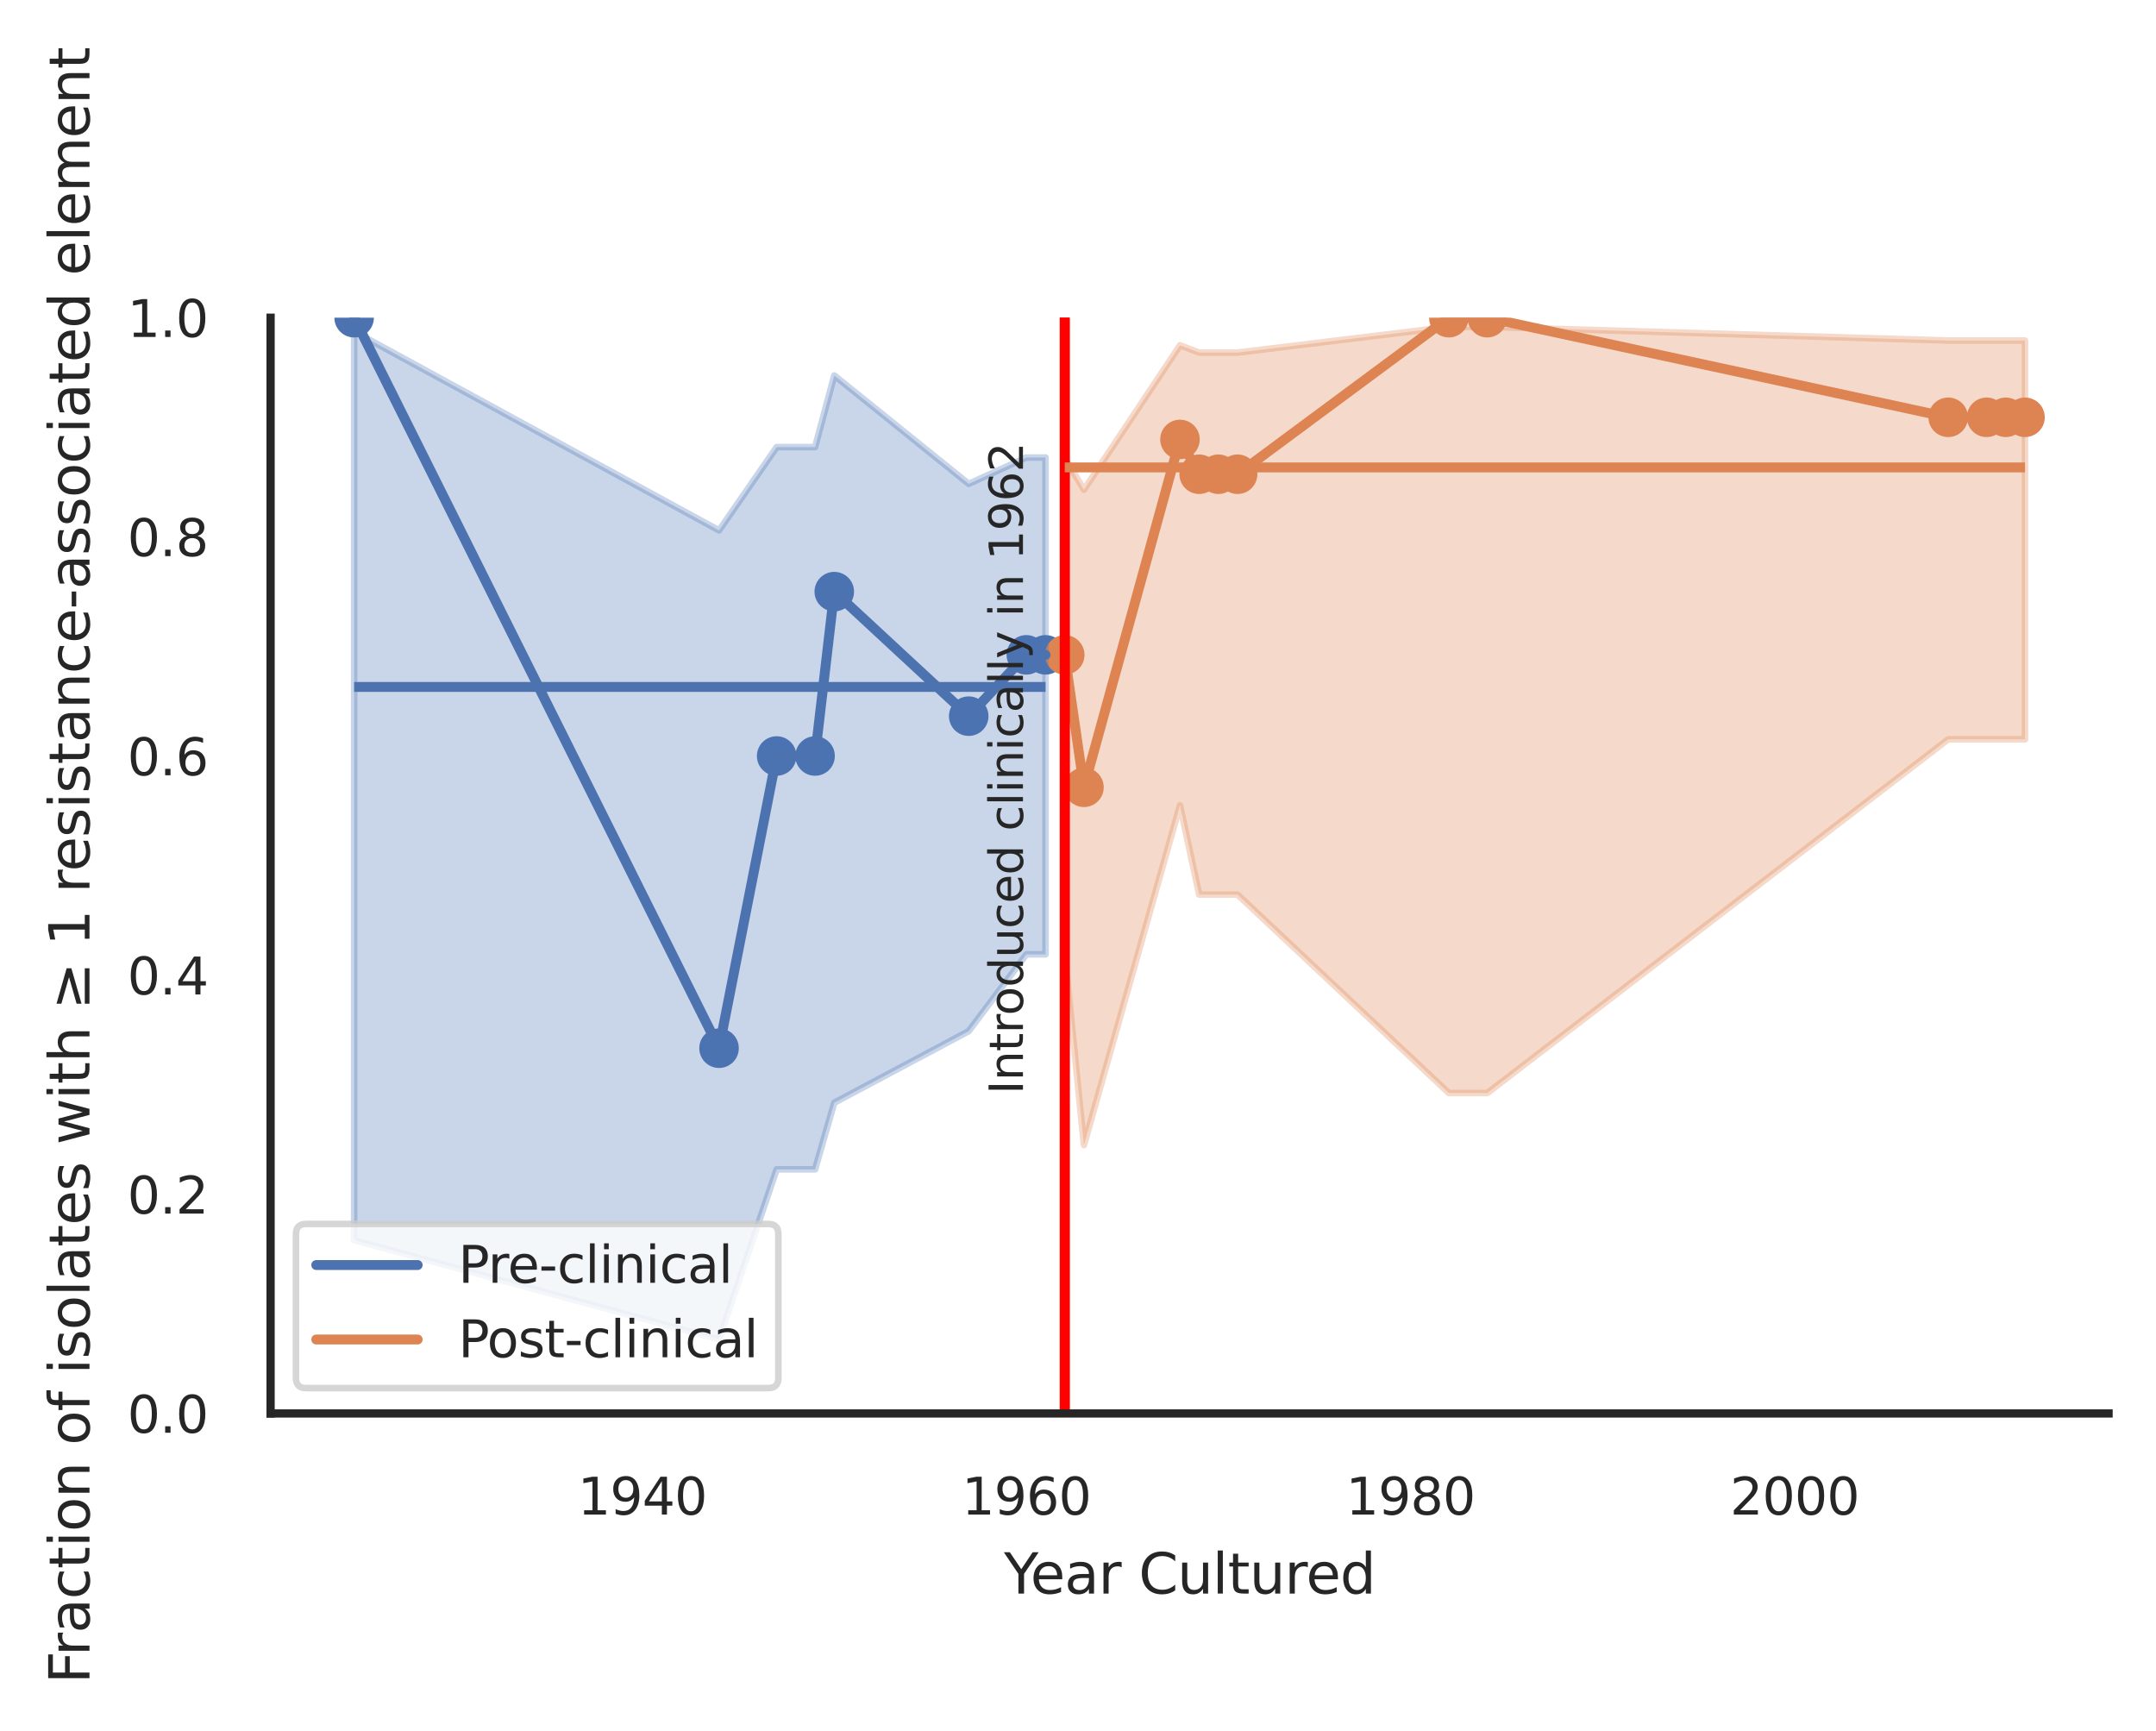 <?xml version="1.0" encoding="utf-8" standalone="no"?>
<!DOCTYPE svg PUBLIC "-//W3C//DTD SVG 1.1//EN"
  "http://www.w3.org/Graphics/SVG/1.1/DTD/svg11.dtd">
<svg xmlns:xlink="http://www.w3.org/1999/xlink" width="327.275pt" height="262.759pt" viewBox="0 0 327.275 262.759" xmlns="http://www.w3.org/2000/svg" version="1.1">
 <defs>
  <style type="text/css">*{stroke-linejoin: round; stroke-linecap: butt}</style>
 </defs>
 <g id="figure_1">
  <g id="patch_1">
   <path d="M -0 262.759 
L 327.275 262.759 
L 327.275 0 
L -0 0 
z
" style="fill: #ffffff"/>
  </g>
  <g id="axes_1">
   <g id="patch_2">
    <path d="M 41.075 214.54 
L 320.075 214.54 
L 320.075 48.22 
L 41.075 48.22 
z
" style="fill: #ffffff"/>
   </g>
   <g id="matplotlib.axis_1">
    <g id="xtick_1">
     <g id="text_1">
      <!-- 1940 -->
      <g style="fill: #262626" transform="translate(87.689 229.89)scale(0.077 -0.077)">
       <defs>
        <path id="DejaVuSans-31" d="M 794 531 
L 1825 531 
L 1825 4091 
L 703 3866 
L 703 4441 
L 1819 4666 
L 2450 4666 
L 2450 531 
L 3481 531 
L 3481 0 
L 794 0 
L 794 531 
z
" transform="scale(0.016)"/>
        <path id="DejaVuSans-39" d="M 703 97 
L 703 672 
Q 941 559 1184 500 
Q 1428 441 1663 441 
Q 2288 441 2617 861 
Q 2947 1281 2994 2138 
Q 2813 1869 2534 1725 
Q 2256 1581 1919 1581 
Q 1219 1581 811 2004 
Q 403 2428 403 3163 
Q 403 3881 828 4315 
Q 1253 4750 1959 4750 
Q 2769 4750 3195 4129 
Q 3622 3509 3622 2328 
Q 3622 1225 3098 567 
Q 2575 -91 1691 -91 
Q 1453 -91 1209 -44 
Q 966 3 703 97 
z
M 1959 2075 
Q 2384 2075 2632 2365 
Q 2881 2656 2881 3163 
Q 2881 3666 2632 3958 
Q 2384 4250 1959 4250 
Q 1534 4250 1286 3958 
Q 1038 3666 1038 3163 
Q 1038 2656 1286 2365 
Q 1534 2075 1959 2075 
z
" transform="scale(0.016)"/>
        <path id="DejaVuSans-34" d="M 2419 4116 
L 825 1625 
L 2419 1625 
L 2419 4116 
z
M 2253 4666 
L 3047 4666 
L 3047 1625 
L 3713 1625 
L 3713 1100 
L 3047 1100 
L 3047 0 
L 2419 0 
L 2419 1100 
L 313 1100 
L 313 1709 
L 2253 4666 
z
" transform="scale(0.016)"/>
        <path id="DejaVuSans-30" d="M 2034 4250 
Q 1547 4250 1301 3770 
Q 1056 3291 1056 2328 
Q 1056 1369 1301 889 
Q 1547 409 2034 409 
Q 2525 409 2770 889 
Q 3016 1369 3016 2328 
Q 3016 3291 2770 3770 
Q 2525 4250 2034 4250 
z
M 2034 4750 
Q 2819 4750 3233 4129 
Q 3647 3509 3647 2328 
Q 3647 1150 3233 529 
Q 2819 -91 2034 -91 
Q 1250 -91 836 529 
Q 422 1150 422 2328 
Q 422 3509 836 4129 
Q 1250 4750 2034 4750 
z
" transform="scale(0.016)"/>
       </defs>
       <use xlink:href="#DejaVuSans-31"/>
       <use xlink:href="#DejaVuSans-39" x="63.623"/>
       <use xlink:href="#DejaVuSans-34" x="127.246"/>
       <use xlink:href="#DejaVuSans-30" x="190.869"/>
      </g>
     </g>
    </g>
    <g id="xtick_2">
     <g id="text_2">
      <!-- 1960 -->
      <g style="fill: #262626" transform="translate(145.996 229.89)scale(0.077 -0.077)">
       <defs>
        <path id="DejaVuSans-36" d="M 2113 2584 
Q 1688 2584 1439 2293 
Q 1191 2003 1191 1497 
Q 1191 994 1439 701 
Q 1688 409 2113 409 
Q 2538 409 2786 701 
Q 3034 994 3034 1497 
Q 3034 2003 2786 2293 
Q 2538 2584 2113 2584 
z
M 3366 4563 
L 3366 3988 
Q 3128 4100 2886 4159 
Q 2644 4219 2406 4219 
Q 1781 4219 1451 3797 
Q 1122 3375 1075 2522 
Q 1259 2794 1537 2939 
Q 1816 3084 2150 3084 
Q 2853 3084 3261 2657 
Q 3669 2231 3669 1497 
Q 3669 778 3244 343 
Q 2819 -91 2113 -91 
Q 1303 -91 875 529 
Q 447 1150 447 2328 
Q 447 3434 972 4092 
Q 1497 4750 2381 4750 
Q 2619 4750 2861 4703 
Q 3103 4656 3366 4563 
z
" transform="scale(0.016)"/>
       </defs>
       <use xlink:href="#DejaVuSans-31"/>
       <use xlink:href="#DejaVuSans-39" x="63.623"/>
       <use xlink:href="#DejaVuSans-36" x="127.246"/>
       <use xlink:href="#DejaVuSans-30" x="190.869"/>
      </g>
     </g>
    </g>
    <g id="xtick_3">
     <g id="text_3">
      <!-- 1980 -->
      <g style="fill: #262626" transform="translate(204.303 229.89)scale(0.077 -0.077)">
       <defs>
        <path id="DejaVuSans-38" d="M 2034 2216 
Q 1584 2216 1326 1975 
Q 1069 1734 1069 1313 
Q 1069 891 1326 650 
Q 1584 409 2034 409 
Q 2484 409 2743 651 
Q 3003 894 3003 1313 
Q 3003 1734 2745 1975 
Q 2488 2216 2034 2216 
z
M 1403 2484 
Q 997 2584 770 2862 
Q 544 3141 544 3541 
Q 544 4100 942 4425 
Q 1341 4750 2034 4750 
Q 2731 4750 3128 4425 
Q 3525 4100 3525 3541 
Q 3525 3141 3298 2862 
Q 3072 2584 2669 2484 
Q 3125 2378 3379 2068 
Q 3634 1759 3634 1313 
Q 3634 634 3220 271 
Q 2806 -91 2034 -91 
Q 1263 -91 848 271 
Q 434 634 434 1313 
Q 434 1759 690 2068 
Q 947 2378 1403 2484 
z
M 1172 3481 
Q 1172 3119 1398 2916 
Q 1625 2713 2034 2713 
Q 2441 2713 2670 2916 
Q 2900 3119 2900 3481 
Q 2900 3844 2670 4047 
Q 2441 4250 2034 4250 
Q 1625 4250 1398 4047 
Q 1172 3844 1172 3481 
z
" transform="scale(0.016)"/>
       </defs>
       <use xlink:href="#DejaVuSans-31"/>
       <use xlink:href="#DejaVuSans-39" x="63.623"/>
       <use xlink:href="#DejaVuSans-38" x="127.246"/>
       <use xlink:href="#DejaVuSans-30" x="190.869"/>
      </g>
     </g>
    </g>
    <g id="xtick_4">
     <g id="text_4">
      <!-- 2000 -->
      <g style="fill: #262626" transform="translate(262.611 229.89)scale(0.077 -0.077)">
       <defs>
        <path id="DejaVuSans-32" d="M 1228 531 
L 3431 531 
L 3431 0 
L 469 0 
L 469 531 
Q 828 903 1448 1529 
Q 2069 2156 2228 2338 
Q 2531 2678 2651 2914 
Q 2772 3150 2772 3378 
Q 2772 3750 2511 3984 
Q 2250 4219 1831 4219 
Q 1534 4219 1204 4116 
Q 875 4013 500 3803 
L 500 4441 
Q 881 4594 1212 4672 
Q 1544 4750 1819 4750 
Q 2544 4750 2975 4387 
Q 3406 4025 3406 3419 
Q 3406 3131 3298 2873 
Q 3191 2616 2906 2266 
Q 2828 2175 2409 1742 
Q 1991 1309 1228 531 
z
" transform="scale(0.016)"/>
       </defs>
       <use xlink:href="#DejaVuSans-32"/>
       <use xlink:href="#DejaVuSans-30" x="63.623"/>
       <use xlink:href="#DejaVuSans-30" x="127.246"/>
       <use xlink:href="#DejaVuSans-30" x="190.869"/>
      </g>
     </g>
    </g>
    <g id="text_5">
     <!-- Year Cultured -->
     <g style="fill: #262626" transform="translate(152.394 241.874)scale(0.084 -0.084)">
      <defs>
       <path id="DejaVuSans-59" d="M -13 4666 
L 666 4666 
L 1959 2747 
L 3244 4666 
L 3922 4666 
L 2272 2222 
L 2272 0 
L 1638 0 
L 1638 2222 
L -13 4666 
z
" transform="scale(0.016)"/>
       <path id="DejaVuSans-65" d="M 3597 1894 
L 3597 1613 
L 953 1613 
Q 991 1019 1311 708 
Q 1631 397 2203 397 
Q 2534 397 2845 478 
Q 3156 559 3463 722 
L 3463 178 
Q 3153 47 2828 -22 
Q 2503 -91 2169 -91 
Q 1331 -91 842 396 
Q 353 884 353 1716 
Q 353 2575 817 3079 
Q 1281 3584 2069 3584 
Q 2775 3584 3186 3129 
Q 3597 2675 3597 1894 
z
M 3022 2063 
Q 3016 2534 2758 2815 
Q 2500 3097 2075 3097 
Q 1594 3097 1305 2825 
Q 1016 2553 972 2059 
L 3022 2063 
z
" transform="scale(0.016)"/>
       <path id="DejaVuSans-61" d="M 2194 1759 
Q 1497 1759 1228 1600 
Q 959 1441 959 1056 
Q 959 750 1161 570 
Q 1363 391 1709 391 
Q 2188 391 2477 730 
Q 2766 1069 2766 1631 
L 2766 1759 
L 2194 1759 
z
M 3341 1997 
L 3341 0 
L 2766 0 
L 2766 531 
Q 2569 213 2275 61 
Q 1981 -91 1556 -91 
Q 1019 -91 701 211 
Q 384 513 384 1019 
Q 384 1609 779 1909 
Q 1175 2209 1959 2209 
L 2766 2209 
L 2766 2266 
Q 2766 2663 2505 2880 
Q 2244 3097 1772 3097 
Q 1472 3097 1187 3025 
Q 903 2953 641 2809 
L 641 3341 
Q 956 3463 1253 3523 
Q 1550 3584 1831 3584 
Q 2591 3584 2966 3190 
Q 3341 2797 3341 1997 
z
" transform="scale(0.016)"/>
       <path id="DejaVuSans-72" d="M 2631 2963 
Q 2534 3019 2420 3045 
Q 2306 3072 2169 3072 
Q 1681 3072 1420 2755 
Q 1159 2438 1159 1844 
L 1159 0 
L 581 0 
L 581 3500 
L 1159 3500 
L 1159 2956 
Q 1341 3275 1631 3429 
Q 1922 3584 2338 3584 
Q 2397 3584 2469 3576 
Q 2541 3569 2628 3553 
L 2631 2963 
z
" transform="scale(0.016)"/>
       <path id="DejaVuSans-20" transform="scale(0.016)"/>
       <path id="DejaVuSans-43" d="M 4122 4306 
L 4122 3641 
Q 3803 3938 3442 4084 
Q 3081 4231 2675 4231 
Q 1875 4231 1450 3742 
Q 1025 3253 1025 2328 
Q 1025 1406 1450 917 
Q 1875 428 2675 428 
Q 3081 428 3442 575 
Q 3803 722 4122 1019 
L 4122 359 
Q 3791 134 3420 21 
Q 3050 -91 2638 -91 
Q 1578 -91 968 557 
Q 359 1206 359 2328 
Q 359 3453 968 4101 
Q 1578 4750 2638 4750 
Q 3056 4750 3426 4639 
Q 3797 4528 4122 4306 
z
" transform="scale(0.016)"/>
       <path id="DejaVuSans-75" d="M 544 1381 
L 544 3500 
L 1119 3500 
L 1119 1403 
Q 1119 906 1312 657 
Q 1506 409 1894 409 
Q 2359 409 2629 706 
Q 2900 1003 2900 1516 
L 2900 3500 
L 3475 3500 
L 3475 0 
L 2900 0 
L 2900 538 
Q 2691 219 2414 64 
Q 2138 -91 1772 -91 
Q 1169 -91 856 284 
Q 544 659 544 1381 
z
M 1991 3584 
L 1991 3584 
z
" transform="scale(0.016)"/>
       <path id="DejaVuSans-6c" d="M 603 4863 
L 1178 4863 
L 1178 0 
L 603 0 
L 603 4863 
z
" transform="scale(0.016)"/>
       <path id="DejaVuSans-74" d="M 1172 4494 
L 1172 3500 
L 2356 3500 
L 2356 3053 
L 1172 3053 
L 1172 1153 
Q 1172 725 1289 603 
Q 1406 481 1766 481 
L 2356 481 
L 2356 0 
L 1766 0 
Q 1100 0 847 248 
Q 594 497 594 1153 
L 594 3053 
L 172 3053 
L 172 3500 
L 594 3500 
L 594 4494 
L 1172 4494 
z
" transform="scale(0.016)"/>
       <path id="DejaVuSans-64" d="M 2906 2969 
L 2906 4863 
L 3481 4863 
L 3481 0 
L 2906 0 
L 2906 525 
Q 2725 213 2448 61 
Q 2172 -91 1784 -91 
Q 1150 -91 751 415 
Q 353 922 353 1747 
Q 353 2572 751 3078 
Q 1150 3584 1784 3584 
Q 2172 3584 2448 3432 
Q 2725 3281 2906 2969 
z
M 947 1747 
Q 947 1113 1208 752 
Q 1469 391 1925 391 
Q 2381 391 2643 752 
Q 2906 1113 2906 1747 
Q 2906 2381 2643 2742 
Q 2381 3103 1925 3103 
Q 1469 3103 1208 2742 
Q 947 2381 947 1747 
z
" transform="scale(0.016)"/>
      </defs>
      <use xlink:href="#DejaVuSans-59"/>
      <use xlink:href="#DejaVuSans-65" x="47.834"/>
      <use xlink:href="#DejaVuSans-61" x="109.357"/>
      <use xlink:href="#DejaVuSans-72" x="170.637"/>
      <use xlink:href="#DejaVuSans-20" x="211.75"/>
      <use xlink:href="#DejaVuSans-43" x="243.537"/>
      <use xlink:href="#DejaVuSans-75" x="313.361"/>
      <use xlink:href="#DejaVuSans-6c" x="376.74"/>
      <use xlink:href="#DejaVuSans-74" x="404.523"/>
      <use xlink:href="#DejaVuSans-75" x="443.732"/>
      <use xlink:href="#DejaVuSans-72" x="507.111"/>
      <use xlink:href="#DejaVuSans-65" x="545.975"/>
      <use xlink:href="#DejaVuSans-64" x="607.498"/>
     </g>
    </g>
   </g>
   <g id="matplotlib.axis_2">
    <g id="ytick_1">
     <g id="text_6">
      <!-- 0.0 -->
      <g style="fill: #262626" transform="translate(19.33 217.465)scale(0.077 -0.077)">
       <defs>
        <path id="DejaVuSans-2e" d="M 684 794 
L 1344 794 
L 1344 0 
L 684 0 
L 684 794 
z
" transform="scale(0.016)"/>
       </defs>
       <use xlink:href="#DejaVuSans-30"/>
       <use xlink:href="#DejaVuSans-2e" x="63.623"/>
       <use xlink:href="#DejaVuSans-30" x="95.41"/>
      </g>
     </g>
    </g>
    <g id="ytick_2">
     <g id="text_7">
      <!-- 0.2 -->
      <g style="fill: #262626" transform="translate(19.33 184.201)scale(0.077 -0.077)">
       <use xlink:href="#DejaVuSans-30"/>
       <use xlink:href="#DejaVuSans-2e" x="63.623"/>
       <use xlink:href="#DejaVuSans-32" x="95.41"/>
      </g>
     </g>
    </g>
    <g id="ytick_3">
     <g id="text_8">
      <!-- 0.4 -->
      <g style="fill: #262626" transform="translate(19.33 150.937)scale(0.077 -0.077)">
       <use xlink:href="#DejaVuSans-30"/>
       <use xlink:href="#DejaVuSans-2e" x="63.623"/>
       <use xlink:href="#DejaVuSans-34" x="95.41"/>
      </g>
     </g>
    </g>
    <g id="ytick_4">
     <g id="text_9">
      <!-- 0.6 -->
      <g style="fill: #262626" transform="translate(19.33 117.673)scale(0.077 -0.077)">
       <use xlink:href="#DejaVuSans-30"/>
       <use xlink:href="#DejaVuSans-2e" x="63.623"/>
       <use xlink:href="#DejaVuSans-36" x="95.41"/>
      </g>
     </g>
    </g>
    <g id="ytick_5">
     <g id="text_10">
      <!-- 0.8 -->
      <g style="fill: #262626" transform="translate(19.33 84.409)scale(0.077 -0.077)">
       <use xlink:href="#DejaVuSans-30"/>
       <use xlink:href="#DejaVuSans-2e" x="63.623"/>
       <use xlink:href="#DejaVuSans-38" x="95.41"/>
      </g>
     </g>
    </g>
    <g id="ytick_6">
     <g id="text_11">
      <!-- 1.0 -->
      <g style="fill: #262626" transform="translate(19.33 51.145)scale(0.077 -0.077)">
       <use xlink:href="#DejaVuSans-31"/>
       <use xlink:href="#DejaVuSans-2e" x="63.623"/>
       <use xlink:href="#DejaVuSans-30" x="95.41"/>
      </g>
     </g>
    </g>
    <g id="text_12">
     <!-- Fraction of isolates with ≥ 1 resistance-associated element -->
     <g style="fill: #262626" transform="translate(13.583 255.559)rotate(-90)scale(0.084 -0.084)">
      <defs>
       <path id="DejaVuSans-46" d="M 628 4666 
L 3309 4666 
L 3309 4134 
L 1259 4134 
L 1259 2759 
L 3109 2759 
L 3109 2228 
L 1259 2228 
L 1259 0 
L 628 0 
L 628 4666 
z
" transform="scale(0.016)"/>
       <path id="DejaVuSans-63" d="M 3122 3366 
L 3122 2828 
Q 2878 2963 2633 3030 
Q 2388 3097 2138 3097 
Q 1578 3097 1268 2742 
Q 959 2388 959 1747 
Q 959 1106 1268 751 
Q 1578 397 2138 397 
Q 2388 397 2633 464 
Q 2878 531 3122 666 
L 3122 134 
Q 2881 22 2623 -34 
Q 2366 -91 2075 -91 
Q 1284 -91 818 406 
Q 353 903 353 1747 
Q 353 2603 823 3093 
Q 1294 3584 2113 3584 
Q 2378 3584 2631 3529 
Q 2884 3475 3122 3366 
z
" transform="scale(0.016)"/>
       <path id="DejaVuSans-69" d="M 603 3500 
L 1178 3500 
L 1178 0 
L 603 0 
L 603 3500 
z
M 603 4863 
L 1178 4863 
L 1178 4134 
L 603 4134 
L 603 4863 
z
" transform="scale(0.016)"/>
       <path id="DejaVuSans-6f" d="M 1959 3097 
Q 1497 3097 1228 2736 
Q 959 2375 959 1747 
Q 959 1119 1226 758 
Q 1494 397 1959 397 
Q 2419 397 2687 759 
Q 2956 1122 2956 1747 
Q 2956 2369 2687 2733 
Q 2419 3097 1959 3097 
z
M 1959 3584 
Q 2709 3584 3137 3096 
Q 3566 2609 3566 1747 
Q 3566 888 3137 398 
Q 2709 -91 1959 -91 
Q 1206 -91 779 398 
Q 353 888 353 1747 
Q 353 2609 779 3096 
Q 1206 3584 1959 3584 
z
" transform="scale(0.016)"/>
       <path id="DejaVuSans-6e" d="M 3513 2113 
L 3513 0 
L 2938 0 
L 2938 2094 
Q 2938 2591 2744 2837 
Q 2550 3084 2163 3084 
Q 1697 3084 1428 2787 
Q 1159 2491 1159 1978 
L 1159 0 
L 581 0 
L 581 3500 
L 1159 3500 
L 1159 2956 
Q 1366 3272 1645 3428 
Q 1925 3584 2291 3584 
Q 2894 3584 3203 3211 
Q 3513 2838 3513 2113 
z
" transform="scale(0.016)"/>
       <path id="DejaVuSans-66" d="M 2375 4863 
L 2375 4384 
L 1825 4384 
Q 1516 4384 1395 4259 
Q 1275 4134 1275 3809 
L 1275 3500 
L 2222 3500 
L 2222 3053 
L 1275 3053 
L 1275 0 
L 697 0 
L 697 3053 
L 147 3053 
L 147 3500 
L 697 3500 
L 697 3744 
Q 697 4328 969 4595 
Q 1241 4863 1831 4863 
L 2375 4863 
z
" transform="scale(0.016)"/>
       <path id="DejaVuSans-73" d="M 2834 3397 
L 2834 2853 
Q 2591 2978 2328 3040 
Q 2066 3103 1784 3103 
Q 1356 3103 1142 2972 
Q 928 2841 928 2578 
Q 928 2378 1081 2264 
Q 1234 2150 1697 2047 
L 1894 2003 
Q 2506 1872 2764 1633 
Q 3022 1394 3022 966 
Q 3022 478 2636 193 
Q 2250 -91 1575 -91 
Q 1294 -91 989 -36 
Q 684 19 347 128 
L 347 722 
Q 666 556 975 473 
Q 1284 391 1588 391 
Q 1994 391 2212 530 
Q 2431 669 2431 922 
Q 2431 1156 2273 1281 
Q 2116 1406 1581 1522 
L 1381 1569 
Q 847 1681 609 1914 
Q 372 2147 372 2553 
Q 372 3047 722 3315 
Q 1072 3584 1716 3584 
Q 2034 3584 2315 3537 
Q 2597 3491 2834 3397 
z
" transform="scale(0.016)"/>
       <path id="DejaVuSans-77" d="M 269 3500 
L 844 3500 
L 1563 769 
L 2278 3500 
L 2956 3500 
L 3675 769 
L 4391 3500 
L 4966 3500 
L 4050 0 
L 3372 0 
L 2619 2869 
L 1863 0 
L 1184 0 
L 269 3500 
z
" transform="scale(0.016)"/>
       <path id="DejaVuSans-68" d="M 3513 2113 
L 3513 0 
L 2938 0 
L 2938 2094 
Q 2938 2591 2744 2837 
Q 2550 3084 2163 3084 
Q 1697 3084 1428 2787 
Q 1159 2491 1159 1978 
L 1159 0 
L 581 0 
L 581 4863 
L 1159 4863 
L 1159 2956 
Q 1366 3272 1645 3428 
Q 1925 3584 2291 3584 
Q 2894 3584 3203 3211 
Q 3513 2838 3513 2113 
z
" transform="scale(0.016)"/>
       <path id="DejaVuSans-2265" d="M 678 3175 
L 678 3725 
L 4684 2578 
L 4684 2047 
L 678 897 
L 678 1453 
L 3681 2309 
L 678 3175 
z
M 4684 531 
L 4684 0 
L 678 0 
L 678 531 
L 4684 531 
z
" transform="scale(0.016)"/>
       <path id="DejaVuSans-2d" d="M 313 2009 
L 1997 2009 
L 1997 1497 
L 313 1497 
L 313 2009 
z
" transform="scale(0.016)"/>
       <path id="DejaVuSans-6d" d="M 3328 2828 
Q 3544 3216 3844 3400 
Q 4144 3584 4550 3584 
Q 5097 3584 5394 3201 
Q 5691 2819 5691 2113 
L 5691 0 
L 5113 0 
L 5113 2094 
Q 5113 2597 4934 2840 
Q 4756 3084 4391 3084 
Q 3944 3084 3684 2787 
Q 3425 2491 3425 1978 
L 3425 0 
L 2847 0 
L 2847 2094 
Q 2847 2600 2669 2842 
Q 2491 3084 2119 3084 
Q 1678 3084 1418 2786 
Q 1159 2488 1159 1978 
L 1159 0 
L 581 0 
L 581 3500 
L 1159 3500 
L 1159 2956 
Q 1356 3278 1631 3431 
Q 1906 3584 2284 3584 
Q 2666 3584 2933 3390 
Q 3200 3197 3328 2828 
z
" transform="scale(0.016)"/>
      </defs>
      <use xlink:href="#DejaVuSans-46"/>
      <use xlink:href="#DejaVuSans-72" x="50.27"/>
      <use xlink:href="#DejaVuSans-61" x="91.383"/>
      <use xlink:href="#DejaVuSans-63" x="152.662"/>
      <use xlink:href="#DejaVuSans-74" x="207.643"/>
      <use xlink:href="#DejaVuSans-69" x="246.852"/>
      <use xlink:href="#DejaVuSans-6f" x="274.635"/>
      <use xlink:href="#DejaVuSans-6e" x="335.816"/>
      <use xlink:href="#DejaVuSans-20" x="399.195"/>
      <use xlink:href="#DejaVuSans-6f" x="430.982"/>
      <use xlink:href="#DejaVuSans-66" x="492.164"/>
      <use xlink:href="#DejaVuSans-20" x="527.369"/>
      <use xlink:href="#DejaVuSans-69" x="559.156"/>
      <use xlink:href="#DejaVuSans-73" x="586.939"/>
      <use xlink:href="#DejaVuSans-6f" x="639.039"/>
      <use xlink:href="#DejaVuSans-6c" x="700.221"/>
      <use xlink:href="#DejaVuSans-61" x="728.004"/>
      <use xlink:href="#DejaVuSans-74" x="789.283"/>
      <use xlink:href="#DejaVuSans-65" x="828.492"/>
      <use xlink:href="#DejaVuSans-73" x="890.016"/>
      <use xlink:href="#DejaVuSans-20" x="942.115"/>
      <use xlink:href="#DejaVuSans-77" x="973.902"/>
      <use xlink:href="#DejaVuSans-69" x="1055.689"/>
      <use xlink:href="#DejaVuSans-74" x="1083.473"/>
      <use xlink:href="#DejaVuSans-68" x="1122.682"/>
      <use xlink:href="#DejaVuSans-20" x="1186.061"/>
      <use xlink:href="#DejaVuSans-2265" x="1217.848"/>
      <use xlink:href="#DejaVuSans-20" x="1301.637"/>
      <use xlink:href="#DejaVuSans-31" x="1333.424"/>
      <use xlink:href="#DejaVuSans-20" x="1397.047"/>
      <use xlink:href="#DejaVuSans-72" x="1428.834"/>
      <use xlink:href="#DejaVuSans-65" x="1467.697"/>
      <use xlink:href="#DejaVuSans-73" x="1529.221"/>
      <use xlink:href="#DejaVuSans-69" x="1581.32"/>
      <use xlink:href="#DejaVuSans-73" x="1609.104"/>
      <use xlink:href="#DejaVuSans-74" x="1661.203"/>
      <use xlink:href="#DejaVuSans-61" x="1700.412"/>
      <use xlink:href="#DejaVuSans-6e" x="1761.691"/>
      <use xlink:href="#DejaVuSans-63" x="1825.07"/>
      <use xlink:href="#DejaVuSans-65" x="1880.051"/>
      <use xlink:href="#DejaVuSans-2d" x="1941.574"/>
      <use xlink:href="#DejaVuSans-61" x="1977.658"/>
      <use xlink:href="#DejaVuSans-73" x="2038.938"/>
      <use xlink:href="#DejaVuSans-73" x="2091.037"/>
      <use xlink:href="#DejaVuSans-6f" x="2143.137"/>
      <use xlink:href="#DejaVuSans-63" x="2204.318"/>
      <use xlink:href="#DejaVuSans-69" x="2259.299"/>
      <use xlink:href="#DejaVuSans-61" x="2287.082"/>
      <use xlink:href="#DejaVuSans-74" x="2348.361"/>
      <use xlink:href="#DejaVuSans-65" x="2387.57"/>
      <use xlink:href="#DejaVuSans-64" x="2449.094"/>
      <use xlink:href="#DejaVuSans-20" x="2512.57"/>
      <use xlink:href="#DejaVuSans-65" x="2544.357"/>
      <use xlink:href="#DejaVuSans-6c" x="2605.881"/>
      <use xlink:href="#DejaVuSans-65" x="2633.664"/>
      <use xlink:href="#DejaVuSans-6d" x="2695.188"/>
      <use xlink:href="#DejaVuSans-65" x="2792.6"/>
      <use xlink:href="#DejaVuSans-6e" x="2854.123"/>
      <use xlink:href="#DejaVuSans-74" x="2917.502"/>
     </g>
    </g>
   </g>
   <g id="PathCollection_1">
    <defs>
     <path id="C0_0_f72f353544" d="M 0 3 
C 0.796 3 1.559 2.684 2.121 2.121 
C 2.684 1.559 3 0.796 3 -0 
C 3 -0.796 2.684 -1.559 2.121 -2.121 
C 1.559 -2.684 0.796 -3 0 -3 
C -0.796 -3 -1.559 -2.684 -2.121 -2.121 
C -2.684 -1.559 -3 -0.796 -3 0 
C -3 0.796 -2.684 1.559 -2.121 2.121 
C -1.559 2.684 -0.796 3 0 3 
z
"/>
    </defs>
    <g clip-path="url(#pd85bda0f60)">
     <use xlink:href="#C0_0_f72f353544" x="53.757" y="48.22" style="fill: #4c72b0"/>
    </g>
    <g clip-path="url(#pd85bda0f60)">
     <use xlink:href="#C0_0_f72f353544" x="109.149" y="159.1" style="fill: #4c72b0"/>
    </g>
    <g clip-path="url(#pd85bda0f60)">
     <use xlink:href="#C0_0_f72f353544" x="117.895" y="114.748" style="fill: #4c72b0"/>
    </g>
    <g clip-path="url(#pd85bda0f60)">
     <use xlink:href="#C0_0_f72f353544" x="123.726" y="114.748" style="fill: #4c72b0"/>
    </g>
    <g clip-path="url(#pd85bda0f60)">
     <use xlink:href="#C0_0_f72f353544" x="126.641" y="89.8" style="fill: #4c72b0"/>
    </g>
    <g clip-path="url(#pd85bda0f60)">
     <use xlink:href="#C0_0_f72f353544" x="147.048" y="108.7" style="fill: #4c72b0"/>
    </g>
    <g clip-path="url(#pd85bda0f60)">
     <use xlink:href="#C0_0_f72f353544" x="155.794" y="99.395" style="fill: #4c72b0"/>
    </g>
    <g clip-path="url(#pd85bda0f60)">
     <use xlink:href="#C0_0_f72f353544" x="158.71" y="99.395" style="fill: #4c72b0"/>
    </g>
    <g clip-path="url(#pd85bda0f60)">
     <use xlink:href="#C0_0_f72f353544" x="161.625" y="99.395" style="fill: #dd8452"/>
    </g>
    <g clip-path="url(#pd85bda0f60)">
     <use xlink:href="#C0_0_f72f353544" x="164.541" y="119.5" style="fill: #dd8452"/>
    </g>
    <g clip-path="url(#pd85bda0f60)">
     <use xlink:href="#C0_0_f72f353544" x="179.117" y="66.7" style="fill: #dd8452"/>
    </g>
    <g clip-path="url(#pd85bda0f60)">
     <use xlink:href="#C0_0_f72f353544" x="182.033" y="71.98" style="fill: #dd8452"/>
    </g>
    <g clip-path="url(#pd85bda0f60)">
     <use xlink:href="#C0_0_f72f353544" x="184.948" y="71.98" style="fill: #dd8452"/>
    </g>
    <g clip-path="url(#pd85bda0f60)">
     <use xlink:href="#C0_0_f72f353544" x="187.863" y="71.98" style="fill: #dd8452"/>
    </g>
    <g clip-path="url(#pd85bda0f60)">
     <use xlink:href="#C0_0_f72f353544" x="219.932" y="48.22" style="fill: #dd8452"/>
    </g>
    <g clip-path="url(#pd85bda0f60)">
     <use xlink:href="#C0_0_f72f353544" x="225.763" y="48.22" style="fill: #dd8452"/>
    </g>
    <g clip-path="url(#pd85bda0f60)">
     <use xlink:href="#C0_0_f72f353544" x="295.732" y="63.34" style="fill: #dd8452"/>
    </g>
    <g clip-path="url(#pd85bda0f60)">
     <use xlink:href="#C0_0_f72f353544" x="301.562" y="63.34" style="fill: #dd8452"/>
    </g>
    <g clip-path="url(#pd85bda0f60)">
     <use xlink:href="#C0_0_f72f353544" x="304.478" y="63.34" style="fill: #dd8452"/>
    </g>
    <g clip-path="url(#pd85bda0f60)">
     <use xlink:href="#C0_0_f72f353544" x="307.393" y="63.34" style="fill: #dd8452"/>
    </g>
   </g>
   <g id="PolyCollection_1">
    <defs>
     <path id="m28fc540bb8" d="M 53.757 -212.447 
L 53.757 -74.517 
L 109.149 -59.46 
L 117.895 -85.272 
L 123.726 -85.272 
L 126.641 -95.385 
L 147.048 -106.245 
L 155.794 -117.902 
L 158.71 -117.902 
L 158.71 -193.317 
L 158.71 -193.317 
L 155.794 -193.317 
L 147.048 -189.317 
L 126.641 -205.767 
L 123.726 -194.894 
L 117.895 -194.894 
L 109.149 -182.253 
L 53.757 -212.447 
z
" style="stroke: #4c72b0; stroke-opacity: 0.3"/>
    </defs>
    <g clip-path="url(#pd85bda0f60)">
     <use xlink:href="#m28fc540bb8" x="0" y="262.759" style="fill: #4c72b0; fill-opacity: 0.3; stroke: #4c72b0; stroke-opacity: 0.3"/>
    </g>
   </g>
   <g id="PolyCollection_2">
    <defs>
     <path id="m67f45e72d8" d="M 161.625 -193.317 
L 161.625 -117.902 
L 164.541 -88.945 
L 179.117 -140.524 
L 182.033 -126.97 
L 184.948 -126.97 
L 187.863 -126.97 
L 219.932 -96.852 
L 225.763 -96.852 
L 295.732 -150.54 
L 301.562 -150.54 
L 304.478 -150.54 
L 307.393 -150.54 
L 307.393 -211.07 
L 307.393 -211.07 
L 304.478 -211.07 
L 301.562 -211.07 
L 295.732 -211.07 
L 225.763 -213.142 
L 219.932 -213.142 
L 187.863 -209.242 
L 184.948 -209.242 
L 182.033 -209.242 
L 179.117 -210.347 
L 164.541 -188.425 
L 161.625 -193.317 
z
" style="stroke: #dd8452; stroke-opacity: 0.3"/>
    </defs>
    <g clip-path="url(#pd85bda0f60)">
     <use xlink:href="#m67f45e72d8" x="0" y="262.759" style="fill: #dd8452; fill-opacity: 0.3; stroke: #dd8452; stroke-opacity: 0.3"/>
    </g>
   </g>
   <g id="line2d_1">
    <path d="M 53.757 48.22 
L 109.149 159.1 
L 117.895 114.748 
L 123.726 114.748 
L 126.641 89.8 
L 147.048 108.7 
L 155.794 99.395 
L 158.71 99.395 
" clip-path="url(#pd85bda0f60)" style="fill: none; stroke: #4c72b0; stroke-width: 1.5; stroke-linecap: round"/>
   </g>
   <g id="line2d_2">
    <path d="M 161.625 99.395 
L 164.541 119.5 
L 179.117 66.7 
L 182.033 71.98 
L 184.948 71.98 
L 187.863 71.98 
L 219.932 48.22 
L 225.763 48.22 
L 295.732 63.34 
L 301.562 63.34 
L 304.478 63.34 
L 307.393 63.34 
" clip-path="url(#pd85bda0f60)" style="fill: none; stroke: #dd8452; stroke-width: 1.5; stroke-linecap: round"/>
   </g>
   <g id="line2d_3"/>
   <g id="line2d_4"/>
   <g id="line2d_5">
    <path d="M 161.625 214.54 
L 161.625 48.22 
" clip-path="url(#pd85bda0f60)" style="fill: none; stroke: #ff0000; stroke-width: 1.5; stroke-linecap: round"/>
   </g>
   <g id="line2d_6">
    <path d="M 161.625 214.54 
L 161.625 48.22 
" clip-path="url(#pd85bda0f60)" style="fill: none; stroke: #ff0000; stroke-width: 1.5; stroke-linecap: round"/>
   </g>
   <g id="LineCollection_1">
    <path d="M 53.757 104.263 
L 158.71 104.263 
" clip-path="url(#pd85bda0f60)" style="fill: none; stroke: #4c72b0; stroke-width: 1.5"/>
   </g>
   <g id="LineCollection_2">
    <path d="M 161.625 70.944 
L 307.393 70.944 
" clip-path="url(#pd85bda0f60)" style="fill: none; stroke: #dd8452; stroke-width: 1.5"/>
   </g>
   <g id="patch_3">
    <path d="M 41.075 214.54 
L 41.075 48.22 
" style="fill: none; stroke: #262626; stroke-width: 1.25; stroke-linejoin: miter; stroke-linecap: square"/>
   </g>
   <g id="patch_4">
    <path d="M 41.075 214.54 
L 320.075 214.54 
" style="fill: none; stroke: #262626; stroke-width: 1.25; stroke-linejoin: miter; stroke-linecap: square"/>
   </g>
   <g id="text_13">
    <!-- Introduced clinically in 1962 -->
    <g style="fill: #262626" transform="translate(155.281 166.099)rotate(-90)scale(0.07 -0.07)">
     <defs>
      <path id="DejaVuSans-49" d="M 628 4666 
L 1259 4666 
L 1259 0 
L 628 0 
L 628 4666 
z
" transform="scale(0.016)"/>
      <path id="DejaVuSans-79" d="M 2059 -325 
Q 1816 -950 1584 -1140 
Q 1353 -1331 966 -1331 
L 506 -1331 
L 506 -850 
L 844 -850 
Q 1081 -850 1212 -737 
Q 1344 -625 1503 -206 
L 1606 56 
L 191 3500 
L 800 3500 
L 1894 763 
L 2988 3500 
L 3597 3500 
L 2059 -325 
z
" transform="scale(0.016)"/>
     </defs>
     <use xlink:href="#DejaVuSans-49"/>
     <use xlink:href="#DejaVuSans-6e" x="29.492"/>
     <use xlink:href="#DejaVuSans-74" x="92.871"/>
     <use xlink:href="#DejaVuSans-72" x="132.08"/>
     <use xlink:href="#DejaVuSans-6f" x="170.943"/>
     <use xlink:href="#DejaVuSans-64" x="232.125"/>
     <use xlink:href="#DejaVuSans-75" x="295.602"/>
     <use xlink:href="#DejaVuSans-63" x="358.98"/>
     <use xlink:href="#DejaVuSans-65" x="413.961"/>
     <use xlink:href="#DejaVuSans-64" x="475.484"/>
     <use xlink:href="#DejaVuSans-20" x="538.961"/>
     <use xlink:href="#DejaVuSans-63" x="570.748"/>
     <use xlink:href="#DejaVuSans-6c" x="625.729"/>
     <use xlink:href="#DejaVuSans-69" x="653.512"/>
     <use xlink:href="#DejaVuSans-6e" x="681.295"/>
     <use xlink:href="#DejaVuSans-69" x="744.674"/>
     <use xlink:href="#DejaVuSans-63" x="772.457"/>
     <use xlink:href="#DejaVuSans-61" x="827.438"/>
     <use xlink:href="#DejaVuSans-6c" x="888.717"/>
     <use xlink:href="#DejaVuSans-6c" x="916.5"/>
     <use xlink:href="#DejaVuSans-79" x="944.283"/>
     <use xlink:href="#DejaVuSans-20" x="1003.463"/>
     <use xlink:href="#DejaVuSans-69" x="1035.25"/>
     <use xlink:href="#DejaVuSans-6e" x="1063.033"/>
     <use xlink:href="#DejaVuSans-20" x="1126.412"/>
     <use xlink:href="#DejaVuSans-31" x="1158.199"/>
     <use xlink:href="#DejaVuSans-39" x="1221.822"/>
     <use xlink:href="#DejaVuSans-36" x="1285.445"/>
     <use xlink:href="#DejaVuSans-32" x="1349.068"/>
    </g>
   </g>
   <g id="legend_1">
    <g id="patch_5">
     <path d="M 46.465 210.69 
L 116.611 210.69 
Q 118.151 210.69 118.151 209.15 
L 118.151 187.315 
Q 118.151 185.775 116.611 185.775 
L 46.465 185.775 
Q 44.925 185.775 44.925 187.315 
L 44.925 209.15 
Q 44.925 210.69 46.465 210.69 
z
" style="fill: #ffffff; opacity: 0.8; stroke: #cccccc; stroke-linejoin: miter"/>
    </g>
    <g id="line2d_7">
     <path d="M 48.005 192.011 
L 55.705 192.011 
L 63.405 192.011 
" style="fill: none; stroke: #4c72b0; stroke-width: 1.5; stroke-linecap: round"/>
    </g>
    <g id="text_14">
     <!-- Pre-clinical -->
     <g style="fill: #262626" transform="translate(69.565 194.706)scale(0.077 -0.077)">
      <defs>
       <path id="DejaVuSans-50" d="M 1259 4147 
L 1259 2394 
L 2053 2394 
Q 2494 2394 2734 2622 
Q 2975 2850 2975 3272 
Q 2975 3691 2734 3919 
Q 2494 4147 2053 4147 
L 1259 4147 
z
M 628 4666 
L 2053 4666 
Q 2838 4666 3239 4311 
Q 3641 3956 3641 3272 
Q 3641 2581 3239 2228 
Q 2838 1875 2053 1875 
L 1259 1875 
L 1259 0 
L 628 0 
L 628 4666 
z
" transform="scale(0.016)"/>
      </defs>
      <use xlink:href="#DejaVuSans-50"/>
      <use xlink:href="#DejaVuSans-72" x="58.553"/>
      <use xlink:href="#DejaVuSans-65" x="97.416"/>
      <use xlink:href="#DejaVuSans-2d" x="158.939"/>
      <use xlink:href="#DejaVuSans-63" x="195.023"/>
      <use xlink:href="#DejaVuSans-6c" x="250.004"/>
      <use xlink:href="#DejaVuSans-69" x="277.787"/>
      <use xlink:href="#DejaVuSans-6e" x="305.57"/>
      <use xlink:href="#DejaVuSans-69" x="368.949"/>
      <use xlink:href="#DejaVuSans-63" x="396.732"/>
      <use xlink:href="#DejaVuSans-61" x="451.713"/>
      <use xlink:href="#DejaVuSans-6c" x="512.992"/>
     </g>
    </g>
    <g id="line2d_8">
     <path d="M 48.005 203.313 
L 55.705 203.313 
L 63.405 203.313 
" style="fill: none; stroke: #dd8452; stroke-width: 1.5; stroke-linecap: round"/>
    </g>
    <g id="text_15">
     <!-- Post-clinical -->
     <g style="fill: #262626" transform="translate(69.565 206.008)scale(0.077 -0.077)">
      <use xlink:href="#DejaVuSans-50"/>
      <use xlink:href="#DejaVuSans-6f" x="56.678"/>
      <use xlink:href="#DejaVuSans-73" x="117.859"/>
      <use xlink:href="#DejaVuSans-74" x="169.959"/>
      <use xlink:href="#DejaVuSans-2d" x="209.168"/>
      <use xlink:href="#DejaVuSans-63" x="245.252"/>
      <use xlink:href="#DejaVuSans-6c" x="300.232"/>
      <use xlink:href="#DejaVuSans-69" x="328.016"/>
      <use xlink:href="#DejaVuSans-6e" x="355.799"/>
      <use xlink:href="#DejaVuSans-69" x="419.178"/>
      <use xlink:href="#DejaVuSans-63" x="446.961"/>
      <use xlink:href="#DejaVuSans-61" x="501.941"/>
      <use xlink:href="#DejaVuSans-6c" x="563.221"/>
     </g>
    </g>
   </g>
  </g>
 </g>
 <defs>
  <clipPath id="pd85bda0f60">
   <rect x="41.075" y="48.22" width="279" height="166.32"/>
  </clipPath>
 </defs>
</svg>
